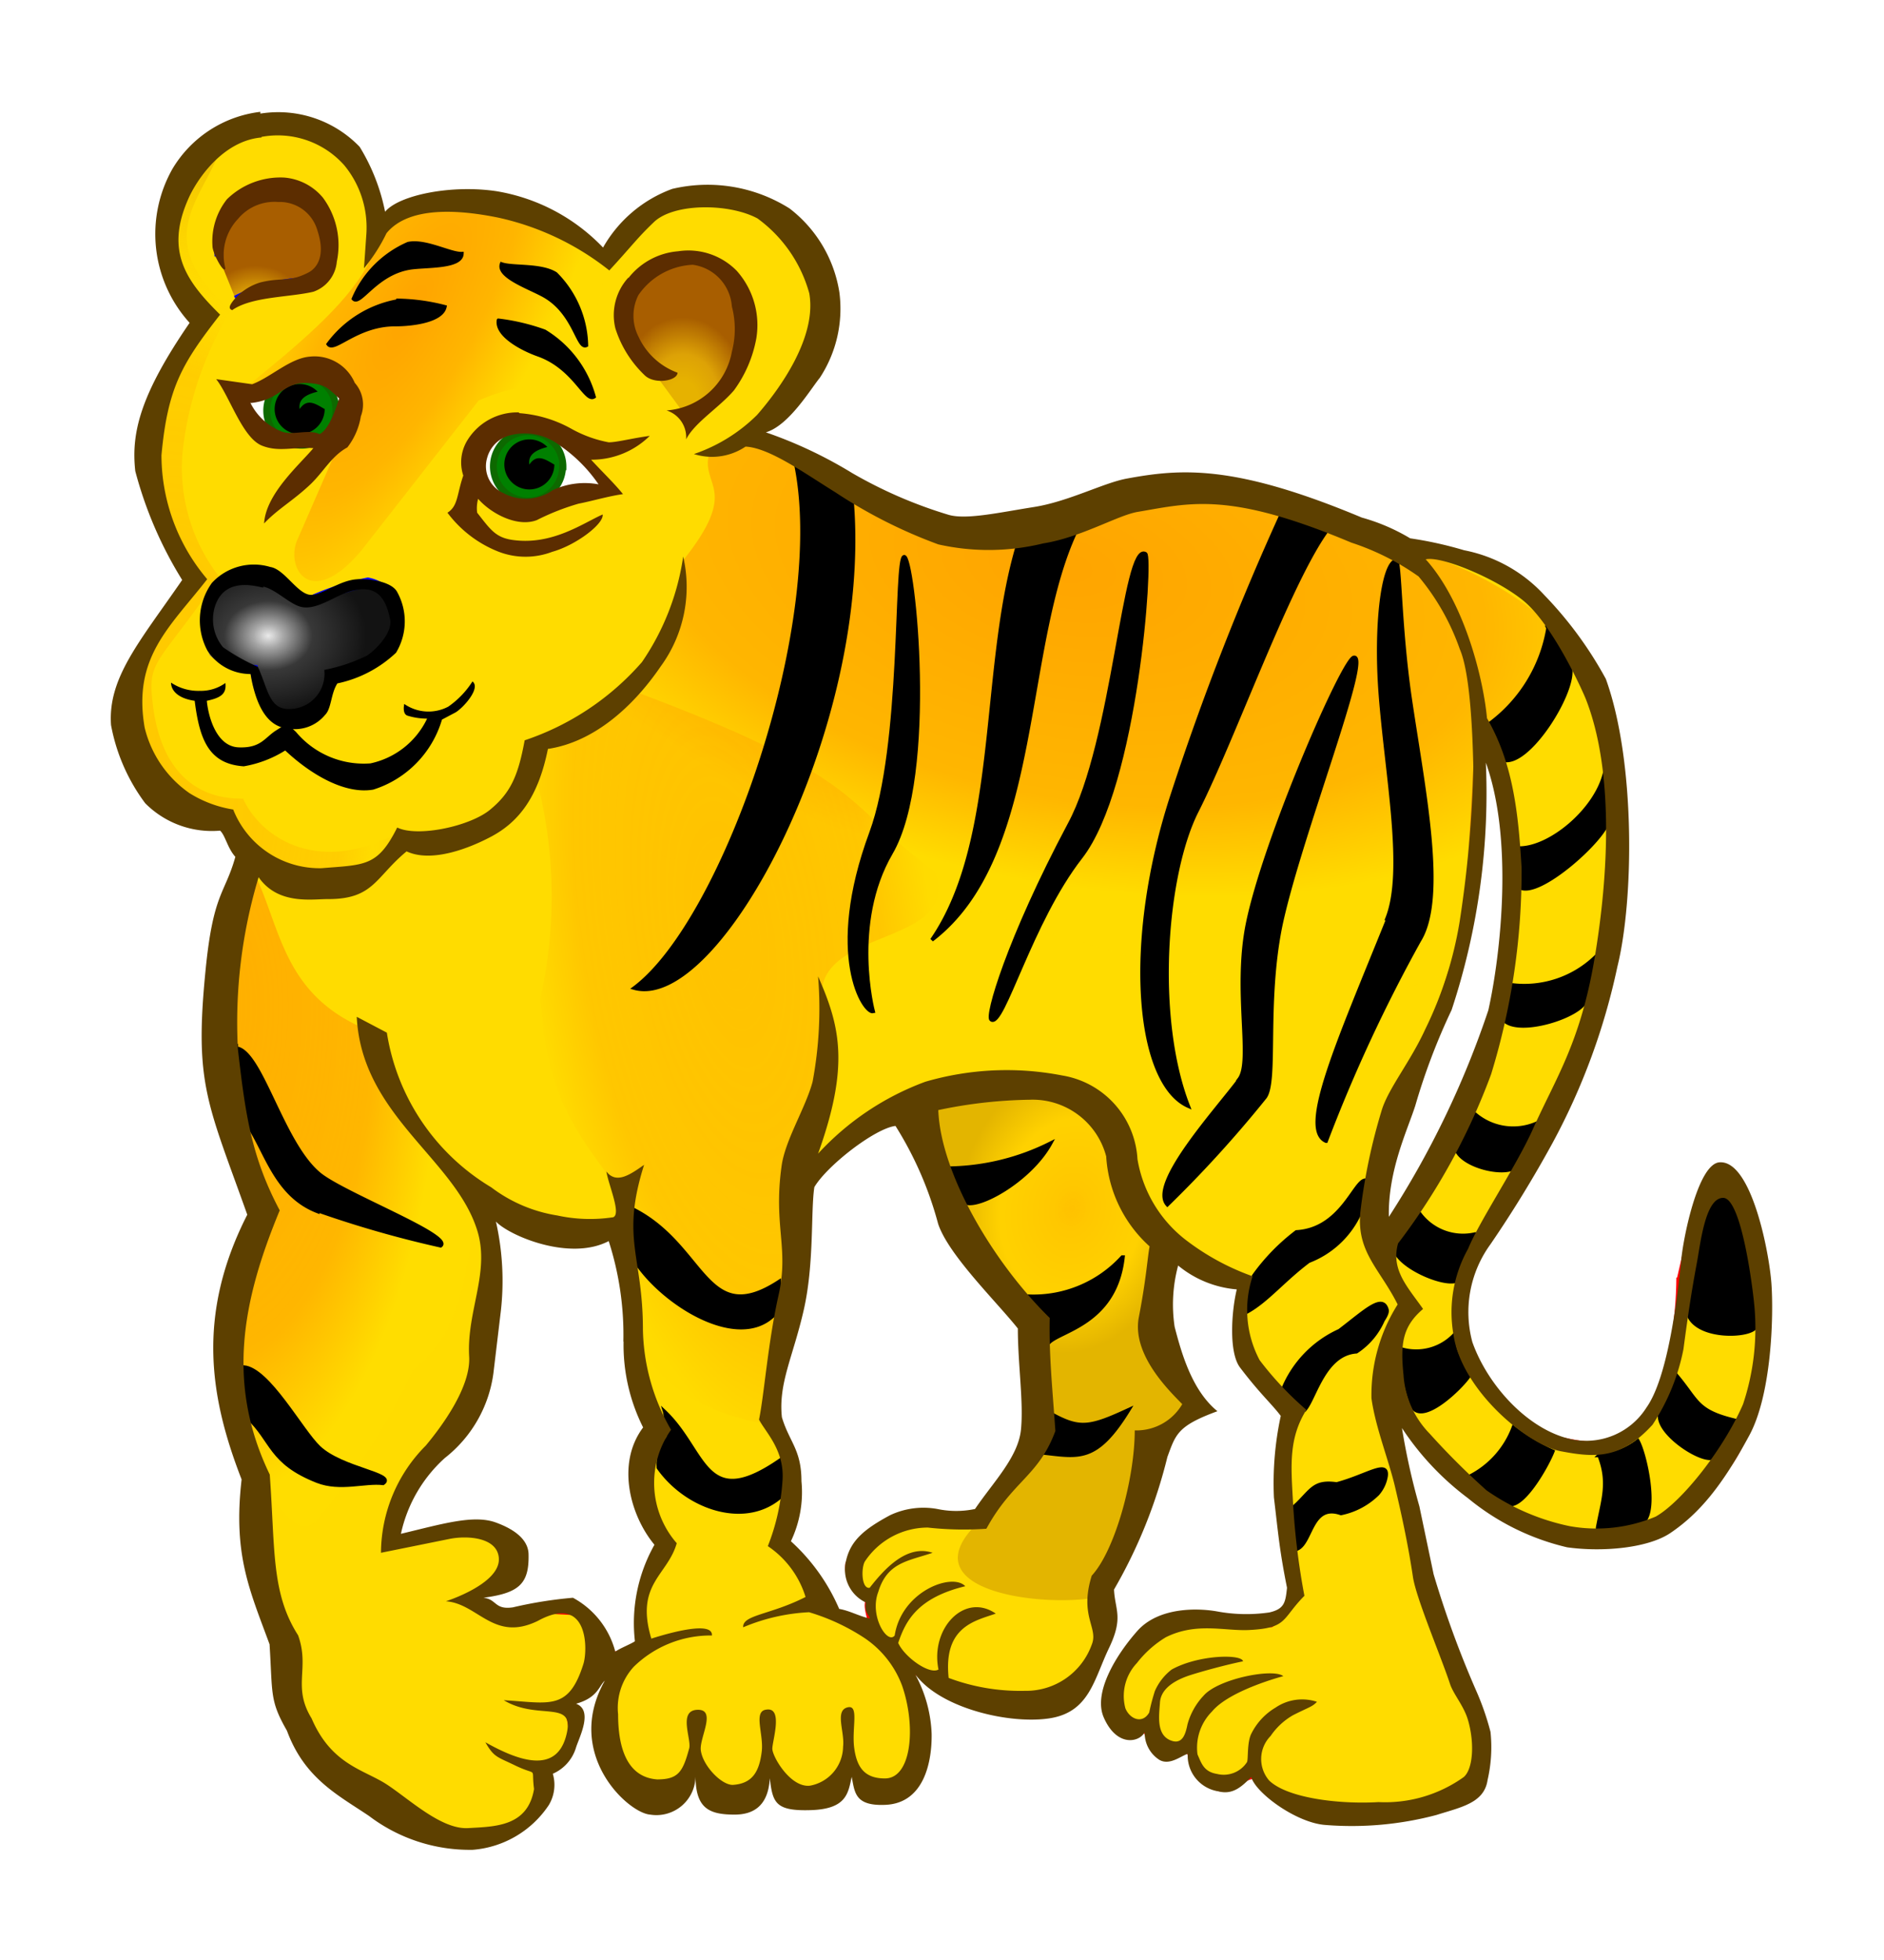 <svg id="svg2" xmlns="http://www.w3.org/2000/svg" xmlns:xlink="http://www.w3.org/1999/xlink" viewBox="0 0 96.38 100.24"><defs><style>.cls-1{fill:none;}.cls-2{fill:#ffdc00;stroke:red;}.cls-10,.cls-11,.cls-12,.cls-17,.cls-18,.cls-2,.cls-9{stroke-width:0.39px;}.cls-3{opacity:0.75;fill:url(#radial-gradient);}.cls-12,.cls-17,.cls-18,.cls-3,.cls-4,.cls-5,.cls-6,.cls-7,.cls-8{isolation:isolate;}.cls-4{opacity:0.42;fill:url(#radial-gradient-2);}.cls-5{opacity:0.73;fill:url(#radial-gradient-3);}.cls-6{opacity:0.74;fill:url(#radial-gradient-4);}.cls-7{opacity:0.41;fill:url(#radial-gradient-5);}.cls-8{opacity:0.48;fill:url(#radial-gradient-6);}.cls-10,.cls-11,.cls-12,.cls-13,.cls-17,.cls-18,.cls-9{stroke:blue;}.cls-9{fill:url(#radial-gradient-7);}.cls-10{fill:url(#radial-gradient-8);}.cls-11{fill:url(#radial-gradient-9);}.cls-12{opacity:0.31;fill:url(#pattern6251);}.cls-13{fill:#fff;}.cls-13,.cls-14{stroke-width:0.35px;}.cls-14,.cls-15{fill:green;stroke:#0d6900;}.cls-14,.cls-15,.cls-20{stroke-linecap:square;}.cls-15{stroke-width:0.35px;}.cls-16{fill:#5c2d00;}.cls-17{opacity:0.28;fill:url(#pattern6439);}.cls-18{opacity:0.3;fill:url(#pattern6345);}.cls-19,.cls-20,.cls-21{stroke:#000;}.cls-19,.cls-20{stroke-width:0.18px;}.cls-21{stroke-width:0.18px;}.cls-22{fill:#5d4000;}</style><radialGradient id="radial-gradient" cx="327.96" cy="-629.64" r="11.8" gradientTransform="matrix(0.58, 0.31, 0.95, -1.74, 428.87, -1181.27)" gradientUnits="userSpaceOnUse"><stop offset="0" stop-color="#ff9100"/><stop offset="0.45" stop-color="#ffa900"/><stop offset="0.87" stop-color="#ffdc00"/><stop offset="1" stop-color="#ffdc00"/></radialGradient><radialGradient id="radial-gradient-2" cx="394.23" cy="-886.87" r="9.91" gradientTransform="matrix(0.58, 0.12, 0.15, -0.74, -40.78, -641.78)" gradientUnits="userSpaceOnUse"><stop offset="0" stop-color="#ff9100" stop-opacity="0.82"/><stop offset="0.13" stop-color="#ffa900"/><stop offset="0.62" stop-color="#ffc200"/><stop offset="1" stop-color="#bc7d00"/></radialGradient><radialGradient id="radial-gradient-3" cx="-190.56" cy="-712.04" r="8.57" gradientTransform="matrix(2.24, -0.01, -0.02, -4.79, 423.23, -3361.21)" gradientUnits="userSpaceOnUse"><stop offset="0" stop-color="#ff9100" stop-opacity="0.82"/><stop offset="0.45" stop-color="#ffa900"/><stop offset="0.62" stop-color="#ffdc00"/><stop offset="1" stop-color="#ffdc00"/></radialGradient><radialGradient id="radial-gradient-4" cx="-91.19" cy="-783.99" r="25.98" gradientTransform="matrix(1.83, 0.37, 0.2, -0.98, 378.11, -705.59)" gradientUnits="userSpaceOnUse"><stop offset="0" stop-color="#ff9100"/><stop offset="0.45" stop-color="#ffa900"/><stop offset="0.62" stop-color="#ffdc00"/><stop offset="1" stop-color="#ffdc00"/></radialGradient><radialGradient id="radial-gradient-5" cx="-60.08" cy="-742.54" r="13.46" gradientTransform="matrix(1.23, -0.19, -0.49, -3.22, -252.59, -2354.6)" xlink:href="#radial-gradient-3"/><radialGradient id="radial-gradient-6" cx="-182.59" cy="-677.34" r="7.29" gradientTransform="matrix(2.03, -0.04, -0.09, -4.64, 318.69, -3111.69)" gradientUnits="userSpaceOnUse"><stop offset="0" stop-color="#ffb400"/><stop offset="0.34" stop-color="#ffb400" stop-opacity="0.89"/><stop offset="0.58" stop-color="#ffb400" stop-opacity="0.73"/><stop offset="0.69" stop-color="#ffb400" stop-opacity="0"/><stop offset="1" stop-color="#bd8500"/></radialGradient><radialGradient id="radial-gradient-7" cx="74.94" cy="-868.78" r="4.18" gradientTransform="matrix(0.8, 0, 0, -1.03, -25.02, -874.32)" gradientUnits="userSpaceOnUse"><stop offset="0" stop-color="#e6b200"/><stop offset="0.24" stop-color="#e6b200"/><stop offset="0.56" stop-color="#dda206"/><stop offset="1" stop-color="#a85e00"/></radialGradient><radialGradient id="radial-gradient-8" cx="74.77" cy="-923.56" r="3.66" gradientTransform="matrix(0.8, 0, 0, -0.83, -46.73, -749.94)" xlink:href="#radial-gradient-7"/><radialGradient id="radial-gradient-9" cx="82.28" cy="-1029.65" r="6.28" gradientTransform="matrix(0.8, 0, 0, -0.63, -52.1, -616.17)" gradientUnits="userSpaceOnUse"><stop offset="0" stop-color="#eaeaea"/><stop offset="0.15" stop-color="#a9a9a9"/><stop offset="0.45" stop-color="#383838"/><stop offset="1" stop-color="#131313"/></radialGradient><pattern id="pattern6251" data-name="pattern6251" width="96.38" height="100.24" patternTransform="matrix(0.48, 0, 0, -0.4, 7.23, 604.1)" patternUnits="userSpaceOnUse" viewBox="0 0 96.38 100.24"><rect class="cls-1" width="96.38" height="100.24"/></pattern><pattern id="pattern6439" data-name="pattern6439" width="96.38" height="100.24" patternTransform="matrix(0.51, 0, 0, -0.52, 32.76, 630.55)" patternUnits="userSpaceOnUse" viewBox="0 0 96.38 100.24"><rect class="cls-1" width="96.38" height="100.24"/></pattern><pattern id="pattern6345" data-name="pattern6345" width="96.38" height="100.24" patternTransform="matrix(0.4, 0, 0, -0.48, 24.61, 600.1)" patternUnits="userSpaceOnUse" viewBox="0 0 96.38 100.24"><rect class="cls-1" width="96.38" height="100.24"/></pattern></defs><title>tiger-03</title><g id="layer1"><path id="path4758" class="cls-2" d="M14.05,6.34A7.42,7.42,0,0,0,10.54,7.4C9.58,9,8,9.48,8.58,14l1.86,2.3a21.3,21.3,0,0,0-3.17,6.34,11.56,11.56,0,0,0,2.62,7.1c-1.46,2.37-4.05,4.24-3.39,7.54.68,1.89.47,4.06,5,4.7l1.2,2.4c-1.4,3.15-1.8,7-1.75,11.15l2.3,6.67c-1.52,4-2.66,8.12-.44,13.55-.58,3,.51,5.8,1.64,8.63a9,9,0,0,0,1.42,5.46l6.34,4c2.28.08,4.09-.16,4.92-1.1.26-.75,1.43-1.56.49-2.18.94.16,1.07-.7,1.58-1.53.22-.29,0-1.17-.22-2,.92-.4,1.28-.41,1.64-1.92l.5.1-.28-.42.09,0C30.5,84,30,83,29.67,82.42l-2-.11-2.24.49-1.37-1,1.75-1L26,78.7l-2.84-.55a12.48,12.48,0,0,1-3.33.66,11.64,11.64,0,0,1,2.13-4.21l2.46-3.22.82-7.54-.44-2.57c1.95,2.11,4.43,2.3,7.1,1.8L32.51,70l.77,3.44-.66,2.73,1.47,3c-2.09,3.17-1.23,3.91-1,5.14L31,84.75l.26.46.53.1c-.08.15-.15.31-.22.46,0-.06-.11-.22-.31-.56l-.07,0,.37.59a6,6,0,0,0-.76,3.58c.91,1.63,1.82,2.86,2.73,2.62.91.37,1.51-.77,2.13-1.8.49,1,1,2.15,1.59,1.91.64.26,1.35-.32,2.13-1.8.62.61.38,1.71,1.91,1.8a3.26,3.26,0,0,0,2.19-2c.49.64,1.09,1.6,1.31,1.42.76-.11,1.53.26,2.29-1.64a11.73,11.73,0,0,0-.71-4.7c2.33,1.28,3.17,1.85,4.76,2.19a9.15,9.15,0,0,0,3.39-.66c.79,0,1.41-1.92,2.07-3.38l-.22-2.3c1.5-2,2.21-4.69,2.84-7.43L61.25,72,59,68.05l.87-4.48,3.61,2.18v3.61l2.62,3.28c-.6,1.2-.88,3.31.11,8.85,0,0,.16.51-1.2,1.53-1,0-5-.77-5.8.44-1.08,1.17-2.58,2-2.51,4.15.44,1,.86,1.1,1.91.72.33.88,1,2,2.13.92,1.61,3.69,2.35,1.58,3.39,1.53a7.6,7.6,0,0,0,3.36,2c2.56,0,5,.49,7.79-.86L76,88.7l-3.16-7.1-2-10.71a17.26,17.26,0,0,0,4.48,5.46c3,2,5.07,2.05,7.32,2.52,1.19-.14,2.39-.29,5.79-4.05,1.49-2.17,1.68-5,2-7.76-.61-1.59.24-4.54-2.19-7.32-1-.18-1.64,3-2.29,5.79a20.42,20.42,0,0,1-1.2,6.56c-1.31,2.09-3,2-4.7,1.64-1.87,0-3.46-1.7-4.92-4.15-.49-.9-.75-2.17-.22-4.7L79.61,57c1.13-1.95,2-6,3-9.73a51.31,51.31,0,0,0-.22-9.5c.06-2.15-1.5-4.3-3.06-6.45-1.47-1-2.16-2.28-5.13-2.95-.7-.19-1.3-.95-2.19,0-3.7-2.18-6.11-2.56-8.85-3.39a16.65,16.65,0,0,0-8.85,1.64l-5.14.65C46.3,27,44,25.1,41.58,23.68a5.81,5.81,0,0,0-3.39-1.31l3.27-3.57c.42-1.92,2.24-4.58-1.63-7.8a10.34,10.34,0,0,0-6-.76l-2.79,3c-1-1.11-2.1-2.16-5.73-2.87-2.55-.24-4.87-.15-6.19,1.45C19.22,10,19.05,8.2,16.34,7a5.32,5.32,0,0,0-2.29-.62ZM75.68,37.56c.72.38,1.2,2.64,1.64,5.19a34.42,34.42,0,0,1-.61,8.9,41,41,0,0,1-3.27,8l-2.79,4.26a9.41,9.41,0,0,1,0-4.91l1.81-4.48a42.19,42.19,0,0,0,2.67-7.93ZM46,56.9c1.48,1.44,1.85,3.52,2.35,5.52l3.88,4.81a48.31,48.31,0,0,1,.32,6.55,9.78,9.78,0,0,1-2.67,3.94L46,77.83,43.44,80a1.59,1.59,0,0,0,1,1.64c.08.55-.23.12.38,2l-2.51-1.14A7.73,7.73,0,0,0,40,79l.6-2.4c-.36-2.26-.78-3.57-1.42-4.1a29.93,29.93,0,0,0,1.47-11.69c1.73-1.44,3.63-3.55,5.36-3.88Z"/><path id="path8058" class="cls-3" d="M18.81,13.55c-1.15,2.12-3.75,4.24-6.36,6.36,2.48-.41,4.33-3.11,5.8.72l-3,6.89c-.72,1.44.6,3.79,3.24.63l6-7.67c5-2.16,4.51,1.47,6.71,2.26.55-1.52-2.08-1.91-.14-9.19-1.76-1-2.51-2.08-5.8-3.11-1.41,0-1.61-.64-5.44.77Z"/><path id="path8036" class="cls-4" d="M46.5,56.44c.5,5.05,6.2,11.2,6.2,11.2l.1,5.9c.51,0-3,2.77-2.6,4.17-4.12,3.75,3.49,4.55,6.08,3.94.53-.13,1.74-7.81,2.32-8.26L61.3,72a15.52,15.52,0,0,1-2.15-3.6l.3-5c-1.91-2-2-4.13-3-6.2a6.7,6.7,0,0,0-5.25-1.85Z"/><path id="path8018" class="cls-5" d="M12.8,44.24c-4,8.73-1.18,12.76.56,17.53-1.7,4.94-2.61,9.74-.21,13.93,1,1.06,2.08,3.18,3.11,2a35.63,35.63,0,0,0,4.88-7.63c2.82-2.18,2.74-5.88,3.33-8.91-4.65-4-5-6.41-5.31-8.35C14.27,51,14.44,47.27,12.8,44.24Z"/><path id="path7976" class="cls-6" d="M34.93,28.68c.64,2.57-1.18,6.55-3.84,7.19-3,.74-4.42,3.27-3.67,4.49,2.88,4.7,17.82,4.52,21.16,5.86,6.5,1.46,19.73,7.41,26,3.11,1.08-3.22.78-6.19,1.13-10.54L76,37.24c2.32-1.78,4.48-3.66,3.41-5.09-.77-1-4.1-3.37-7.79-4.11L63,25.21c-4.73-.07-7.73,1.29-11.45,2.06-4.68-.72-8.57-3-12.73-4.74l-2.55.7c-.42,1.65,1.61,1.76-1.34,5.45Z"/><path id="path7998" class="cls-7" d="M27.37,39.57A23.5,23.5,0,0,1,27.65,51c.27,5.58,2.32,7.37,4,9.9l.78,7c.91,2.83,3.4,4.39,7.14,5l1.91-13,1.13-4.59-.57-4.67c.33-3.19,7.15-2.37,5.8-6.08C43.09,41.21,44.76,39.9,32,35.19a9.83,9.83,0,0,1-4.66,3Z"/><path id="path7960" class="cls-8" d="M11.1,8.07c-1.07,2.45-3.2,4.37.71,7.81a17.45,17.45,0,0,0-2.48,7.35,9.09,9.09,0,0,0,1.88,6.26c-3,4.37-3.62,4.22-3.43,6.19.55,6,5,5,4.67,5.2,1,2.09,3.94,3.83,7.88,1.73-1.29,2.8-5.24,2.73-6.4,2.19a7.9,7.9,0,0,1-2.47-2.9c-3.4,0-3.72-1.49-4.39-2.54-1.22-1.68-.83-3-.49-4.71C7.71,32.1,8.84,31.24,10,29.81a22.06,22.06,0,0,1-2.62-5.94c0-3.6,1.83-5.34,3.12-7.64C8.64,14.77,6.89,9.73,11.1,8.07Z"/><path id="path6347-7" class="cls-9" d="M33.48,19.09a4,4,0,0,1-1.55-2.51c-.27-1.34.62-2.22,1.66-3,1.87-1,2.25-.09,3.29,0,2.13,2.28,1.21,4,1,4.52a8,8,0,0,1-2.63,3.4"/><path id="path6253-9" class="cls-10" d="M11.17,13.11c-.14-2.61,1.11-2.83,2.51-3.48.77,0,.68-.64,2.9,1.55a4.88,4.88,0,0,1-.31,3.2,8.39,8.39,0,0,0-4.21.93"/><path id="path4769-4" class="cls-11" d="M13,34.2a4.12,4.12,0,0,1-2.1-.9,4.92,4.92,0,0,1-.16-2.84,2.83,2.83,0,0,1,2.46-1.26l2.56,1.53a13.57,13.57,0,0,1,3.06-1,2,2,0,0,1,1.42,1.09A3.3,3.3,0,0,1,20.05,33,4.86,4.86,0,0,1,17,34.5l-.66,1.75a1.87,1.87,0,0,1-2.24.27A3.83,3.83,0,0,1,13,34.2Z"/><path id="path4769" class="cls-12" d="M13,34.31a4,4,0,0,1-2.11-.91,4.92,4.92,0,0,1-.16-2.84,2.85,2.85,0,0,1,2.46-1.25l2.57,1.53a13.49,13.49,0,0,1,3.06-1A2.09,2.09,0,0,1,20.22,31,3.37,3.37,0,0,1,20,33.08a4.89,4.89,0,0,1-3.06,1.53l-.66,1.75a1.88,1.88,0,0,1-2.24.27A3.81,3.81,0,0,1,13,34.31Z"/><path id="path4190" d="M13.84,29a2.92,2.92,0,0,0-3,.81,3.28,3.28,0,0,0-.23,3.46,2.62,2.62,0,0,0,2.21,1.2c.24,1.47.78,2.67,1.87,2.78a2,2,0,0,0,1.94-.69c.33-.32.29-1.09.63-1.61a6.23,6.23,0,0,0,3-1.57,3.1,3.1,0,0,0,.05-3.12c-.24-.43-1.09-.65-1.93-.64-1.05,0-2,.95-2.62.78s-1.24-1.28-1.91-1.4Zm-.37,1c.66.14,1.39.95,2,1.05.84.14,1.79-.69,2.64-.86s1.57,0,1.85,1.51c.12.64-.7,1.51-1.19,1.83a8.74,8.74,0,0,1-2.18.73,1.8,1.8,0,0,1-1.83,2c-1,0-1.06-1.06-1.57-2.16a10.2,10.2,0,0,1-1.78-1A2.23,2.23,0,0,1,11,31C11.51,29.46,13.13,30,13.47,30.05Z"/><path id="path4192" d="M11.53,34.93a2.14,2.14,0,0,1-1.31.4,2.5,2.5,0,0,1-1.47-.42c0,.37.31.8,1.21.93.25,2,.73,3.23,2.51,3.35a5.83,5.83,0,0,0,2.12-.81c1.38,1.29,3.1,2.25,4.51,2a5.33,5.33,0,0,0,3.51-3.58l.7-.37c.41-.25,1.3-1.25.86-1.58a4.54,4.54,0,0,1-1.24,1.29A2.17,2.17,0,0,1,20.68,36s-.12.51.17.6a3.37,3.37,0,0,0,1,.15,4.18,4.18,0,0,1-2.9,2.29,4.52,4.52,0,0,1-3.81-1.61L14.68,37l-.55.35c-.59.37-.78.92-1.93.87s-1.55-1.62-1.62-2.38C11.27,35.69,11.6,35.5,11.53,34.93Z"/><g id="g7267"><path id="path7263" class="cls-13" d="M12,20.12c.77-.09,1.51.19,2.33-.7.69-.27,1.21-.85,2.2-.57,1.3.34,1.16,1,1.48,1.63a2.43,2.43,0,0,1-1,2.19l-1.77-.14a3.39,3.39,0,0,1-1.62-.07A5.38,5.38,0,0,1,12,20.12Z"/><path id="path7265" class="cls-13" d="M24.18,23.16c.41-1.22,1.49-1.51,2.7-1.62a9,9,0,0,1,4.24,3.4L28,25.71a3.38,3.38,0,0,1-3.35-.82A2.82,2.82,0,0,1,24.18,23.16Z"/></g><path id="path7271" class="cls-14" d="M17.18,20.88a1.77,1.77,0,1,1-1.79-1.65,1.7,1.7,0,0,1,1.79,1.65"/><path id="path7271-8" class="cls-15" d="M28.78,23.87A1.77,1.77,0,1,1,27,22.08a1.78,1.78,0,0,1,1.8,1.79"/><path id="path4273" d="M16.61,20.92a1.28,1.28,0,1,1-.36-.89c-.59.14-1,.38-.92.89.39-.59.84-.25,1.28,0Z"/><g id="g7300"><path id="path4194" class="cls-16" d="M26.53,21.09a3,3,0,0,0-2.61,1.41,2.16,2.16,0,0,0-.22,1.82c-.33.95-.26,1.56-.81,1.9a6,6,0,0,0,2.63,2,3.83,3.83,0,0,0,2.73,0c1.22-.34,2.65-1.43,2.58-1.91-1,.44-2.59,1.6-4.63,1.3-.86-.13-1.12-.54-1.79-1.39a1.79,1.79,0,0,1,.05-.71c.65.75,2,1.47,3,1.09a12.25,12.25,0,0,1,2.13-.84c.72-.14,1.55-.39,2.28-.49-.45-.56-1.15-1.23-1.63-1.76a4.23,4.23,0,0,0,3-1.22c-.95.13-1.68.33-2.1.33a6.27,6.27,0,0,1-1.87-.67,6.41,6.41,0,0,0-2.69-.82ZM26,22.29a2.94,2.94,0,0,1,2.62.48,7.62,7.62,0,0,1,2,2,3.86,3.86,0,0,0-2.35.3,2.39,2.39,0,0,1-2.51.15,1.5,1.5,0,0,1-.84-1.8A1.62,1.62,0,0,1,26,22.29Z"/><path id="path4196" class="cls-16" d="M18.15,19.58a1.67,1.67,0,0,1,.31,1.71,3.49,3.49,0,0,1-.69,1.59c-.82.45-1.2,1.23-1.89,1.89-.9.85-1.66,1.25-2.37,2,.09-1.52,1.81-3,2.52-3.85-1-.08-1.75.22-2.63-.13-1-.4-1.66-2.54-2.34-3.4l1.84.26c.94-.35,1.93-1.32,2.93-1.41A2.24,2.24,0,0,1,18.15,19.58Zm-5.35,1a3,3,0,0,0,1.67,1.51c.55.17,1.33-.15,1.88.11.43-.21.78-1.1,1-1.82-.57-.54-.72-.69-1.36-.77-1.54-.19-1.52.83-3.16,1Z"/></g><path id="path6347" class="cls-17" d="M33.5,19.14A4,4,0,0,1,32,16.63c-.27-1.34.62-2.22,1.66-3,1.87-.95,2.25-.09,3.29,0,2.13,2.28,1.21,4,1,4.52a8.1,8.1,0,0,1-2.63,3.4"/><path id="path4204" class="cls-16" d="M32.15,14.19a2.85,2.85,0,0,0-.67,2.6A5.66,5.66,0,0,0,33,19.21c.5.46,1.65.27,1.66-.15a3.54,3.54,0,0,1-2-1.85,2.34,2.34,0,0,1,0-2.12,3.57,3.57,0,0,1,2.78-1.55,2.32,2.32,0,0,1,2,2.13,4.58,4.58,0,0,1,0,2.32,3.67,3.67,0,0,1-3.34,3,1.44,1.44,0,0,1,1,1.48c.42-.85,1.71-1.64,2.45-2.51a6.46,6.46,0,0,0,1.14-2.65,4.17,4.17,0,0,0-1-3.46,3.46,3.46,0,0,0-3-1,3.59,3.59,0,0,0-2.55,1.38Z"/><path id="path6253" class="cls-18" d="M11.24,13.19c-.14-2.61,1.11-2.82,2.51-3.48.77,0,.68-.64,2.9,1.55a4.84,4.84,0,0,1-.31,3.21,8.31,8.31,0,0,0-4.21.92"/><path id="path4206" class="cls-16" d="M14.53,9.08a3.92,3.92,0,0,0-2.92,1.11,3.47,3.47,0,0,0-.74,2.4c0,.35.6,1.47.66,1.13a2.68,2.68,0,0,1,.65-2.53,2.42,2.42,0,0,1,2.05-.86,2,2,0,0,1,2,1.43c.44,1.31,0,1.93-.44,2.17-1,.52-1.35.24-2.46.51a2.83,2.83,0,0,0-1.37.9c-.18.23-.32.44-.08.52,1-.7,2.92-.65,4.15-.94a1.79,1.79,0,0,0,1.2-1.54,4.08,4.08,0,0,0-.71-3.27A2.87,2.87,0,0,0,14.53,9.08Z"/><path id="path4273-2" d="M28.36,23.76a1.28,1.28,0,1,1-.36-.9c-.59.15-1,.39-.92.9.39-.59.84-.25,1.28,0Z"/><g id="g4723"><path id="path4293-6-3-9-2-1-6" class="cls-19" d="M20.88,12.46a5.36,5.36,0,0,0-2.8,2.82c.33.37,1.13-1.27,2.85-1.57.79-.14,2.68,0,2.7-.74C23.05,13,21.76,12.27,20.88,12.46Z"/><path id="path4293-6-3-9-2-1-6-0" class="cls-19" d="M20.36,15.39a5.67,5.67,0,0,0-3.57,2.21c.3.43,1.46-1,3.42-1,.9,0,2.4-.19,2.55-.91a10.26,10.26,0,0,0-2.4-.33Z"/><path id="path4293-6-3-9-2-1-6-1" class="cls-19" d="M28.43,14A5.33,5.33,0,0,1,30,17.66c-.44.23-.59-1.59-2.09-2.49-.69-.42-2.49-1-2.25-1.67C26.22,13.7,27.67,13.52,28.43,14Z"/><path id="path4293-6-3-9-2-1-6-0-3" class="cls-19" d="M27.86,16.94a5.67,5.67,0,0,1,2.53,3.35c-.44.3-1-1.48-2.84-2.14-.85-.3-2.17-1-2.05-1.77a10.71,10.71,0,0,1,2.36.56Z"/><g id="g4693"><path id="path4291" class="cls-20" d="M40.68,23.59c1.77,8.06-3.58,23.46-8.24,26.94,4.32,1.21,12.14-13.42,11.14-25A6.79,6.79,0,0,1,40.68,23.59Z"/><path id="path4293" class="cls-19" d="M52.21,27.42c-2.09,6.35-.93,15.41-4.54,20.65,5.71-4.34,4.52-15.25,7.5-21.17a8.41,8.41,0,0,1-3,.52Z"/><path id="path4293-2" class="cls-19" d="M65.65,26.1A137.36,137.36,0,0,0,60,40.57c-2.5,7.58-1.87,14.82.79,16-1.77-4.52-1.2-11.84.43-15.07,1.91-3.77,4.7-11.68,6.68-14.39C66.76,27,66.44,26.06,65.65,26.1Z"/><path id="path4293-6" class="cls-19" d="M71,47c-2.5,6.2-4.56,10.76-3.16,11.36A78.89,78.89,0,0,1,72.61,48.1c1.37-2.2.21-7.73-.48-12.43-.54-3.72-.5-7-.71-7-.67.13-1.07,3.25-.81,6.77.32,4.22,1.32,9.13.34,11.55Z"/><path id="path4293-6-8" class="cls-21" d="M63.42,55.18c-1.11,1.51-4.67,5.37-3.7,6.43a61.28,61.28,0,0,0,5-5.5c.6-.84,0-4.71.77-8.65.9-4.43,4.69-14,3.77-13.84-.53.06-4.57,9.32-5.44,13.63-.69,3.42.27,7-.42,7.93Z"/><path id="path4293-6-5" class="cls-19" d="M54.71,42.15c-3.14,5.9-4.28,9.86-4,10,.6.42,2-5,4.58-8.31,2.85-3.66,3.63-15.33,3.31-15.52C57.5,27.69,57,37.92,54.71,42.15Z"/><path id="path4293-6-7" class="cls-19" d="M44.56,42.59c-2.32,6.27-.35,9.26.11,9.14,0,0-1.19-4.49.91-8.1,2.34-4,1.14-15.27.67-15.16S46.22,38.1,44.56,42.59Z"/><path id="path4293-6-3" class="cls-19" d="M66.32,63a10.49,10.49,0,0,0-2.18,2.24,5,5,0,0,0-.31,1.83c1-.56,1.83-1.6,3.12-2.57a4.73,4.73,0,0,0,2.56-2.34c.12-.28.19-1.24.32-1.8C69.27,60.42,68.6,62.87,66.32,63Z"/><path id="path4293-6-3-9" class="cls-19" d="M69.39,69.13a3.68,3.68,0,0,0,1.36-1.61c.16-.24.24-.43.2-.55-.23-.8-1.14.1-2.43,1.08a5.62,5.62,0,0,0-2.89,3c.1.23.87.61,1.16,1C67.29,71.41,67.78,69.24,69.39,69.13Z"/><path id="path4293-6-3-9-7" class="cls-19" d="M53.75,58.46a11.92,11.92,0,0,1-5.19,1.28,14.71,14.71,0,0,0,.79,1.75C50,61.86,52.71,60.37,53.75,58.46Z"/><path id="path4293-6-3-9-1" class="cls-19" d="M68.6,77.4a3.73,3.73,0,0,0,1.88-1,1.81,1.81,0,0,0,.43-.92c.1-.82-1,0-2.53.41-1.22-.17-1.28.35-2.22,1.21a10.14,10.14,0,0,0,.23,2.1C67.11,78.84,67.08,76.87,68.6,77.4Z"/><path id="path4293-6-3-9-7-0" class="cls-19" d="M57.41,64.29a6.15,6.15,0,0,1-4.76,2c.06.14.5.52.91,1,0,.38,0,1.27,0,1.52.28-.74,3.49-.88,3.89-4.52Z"/><path id="path4293-6-3-9-7-0-8" class="cls-19" d="M57.75,72.09c-2,.93-2.51,1-3.89.26,0,.15.08.19.08.82a3.87,3.87,0,0,1-.61,1.13c1.86.2,2.75.51,4.42-2.21Z"/><path id="path4293-6-3-9-2" class="cls-19" d="M16.22,61.9a55.22,55.22,0,0,0,6.32,1.81c.69-.48-4.91-2.63-6.18-3.65-1.93-1.56-3-6.33-4.28-6.46A18.18,18.18,0,0,0,12.23,57c1.27,1.18,1.55,4,4,4.95Z"/><path id="path4293-6-3-9-2-4" class="cls-19" d="M16.23,75.75c1.18.46,2.42,0,3.37.11.68-.47-2.11-.73-3.28-1.84-.9-.85-2.58-4-3.85-4.11-.3,1.42,0,1.45.2,2.58,1.27,1.18,1.12,2.3,3.56,3.26Z"/><path id="path4293-6-3-9-2-1" class="cls-19" d="M39.56,67.28a3.71,3.71,0,0,0,.31-1.75c-3.77,2.47-3.76-1.75-7.41-3.65a13.1,13.1,0,0,0,.16,2.8c1.47,2.09,5.12,4.33,6.94,2.6Z"/><path id="path4293-6-3-9-2-1-5" class="cls-19" d="M40,76.45a3.59,3.59,0,0,0,0-1.84c-4,2.81-3.84-.37-6-2.42.09.29,0,1,.21,1.29a2.22,2.22,0,0,0-.53,1.58c1.47,2.09,4.54,3.12,6.36,1.39Z"/><g id="g4660"><path id="path4293-6-3-9-2-1-6-0-1" class="cls-19" d="M79.2,32.08a7.63,7.63,0,0,1-3,4.93,7.15,7.15,0,0,1,.63,1.84c1.32.52,3.9-3.69,3.48-4.77-.2-.76-.79-1.21-1.14-2Z"/><path id="path4293-6-3-9-2-1-6-0-1-1" class="cls-19" d="M82.09,39.53c-.46,1.92-2.8,3.85-4.37,3.84a7.06,7.06,0,0,1,0,2c.94.65,4.47-2.53,4.56-3.45a15.81,15.81,0,0,0-.16-2.43Z"/><path id="path4293-6-3-9-2-1-6-0-1-0" class="cls-19" d="M81.67,48.89a5.25,5.25,0,0,1-4.38,1.47c-.17.5-.16,1.65-.38,1.78.72.87,4-.17,4.22-1A14.79,14.79,0,0,0,81.67,48.89Z"/><path id="path4293-6-3-9-2-1-6-0-1-6" class="cls-19" d="M78.6,57.45A3,3,0,0,1,75.49,57c-.29.43-.81,1.71-1,1.78.32.85,2.35,1.35,3,.94A17.6,17.6,0,0,0,78.6,57.45Z"/><path id="path4293-6-3-9-2-1-6-0-1-13" class="cls-19" d="M75.46,63.11A2.76,2.76,0,0,1,72.58,62c-.86,1.1-1.13,2-1.25,1.82.1.89,2.4,1.92,3.15,1.7a12.59,12.59,0,0,1,1-2.39Z"/><path id="path4293-6-3-9-2-1-6-0-1-2" class="cls-19" d="M74.37,68.29a2.69,2.69,0,0,1-2.68.7,8.67,8.67,0,0,0,.59,3c.58.8,2.45-1,2.87-1.62C74.85,69.73,74.32,69.21,74.37,68.29Z"/><path id="path4293-6-3-9-2-1-6-0-1-3" class="cls-19" d="M77.42,73a4.63,4.63,0,0,1-2.19,2.48,6.64,6.64,0,0,0,1.82,1.41c.77.46,2.11-1.94,2.39-2.67A9.92,9.92,0,0,1,77.42,73Z"/><path id="path4293-6-3-9-2-1-6-0-1-34" class="cls-19" d="M81.8,74.42c.56,1.41.19,2.28-.07,3.7a6.43,6.43,0,0,0,2.32-.26c.75-.61.12-3.49-.26-4.17a3.48,3.48,0,0,1-2,.74Z"/><path id="path4293-6-3-9-2-1-6-0-1-7" class="cls-19" d="M88.76,72.64c-2-.48-1.89-1-3-2.31a6.75,6.75,0,0,1-.85,2c-.16.89,1.8,2.26,2.58,2.25A10.55,10.55,0,0,0,88.76,72.64Z"/><path id="path4293-6-3-9-2-1-6-0-1-135" class="cls-19" d="M87.24,62.1a35,35,0,0,0-.91,5c.33,1.42,3.32,1.28,3.49.74.28-1.15-.76-5.72-1.21-6.35C88,61,87.58,61.2,87.24,62.1Z"/></g></g></g><path id="path4170" class="cls-22" d="M13.32,5.72a6.06,6.06,0,0,0-4.5,2.92,6.76,6.76,0,0,0,.88,7.87c-2.5,3.64-3,5.6-2.78,7.58a20.36,20.36,0,0,0,2.4,5.57c-2.17,3.15-3.81,5-3.64,7.42a9.58,9.58,0,0,0,1.75,4,4.81,4.81,0,0,0,3.83,1.4c.27.25.37.88.78,1.34-.54,1.93-1.14,1.82-1.53,5.86-.57,5.77.11,6.74,2.14,12.44-2.64,5.18-1.89,9.42-.29,13.54-.44,3.83.39,5.61,1.43,8.43.16,2.54,0,2.87.89,4.42.9,2.45,2.63,3.3,4.2,4.36a8.53,8.53,0,0,0,5.31,1.73,5.16,5.16,0,0,0,3.88-2.28,2,2,0,0,0,.21-1.61,2.12,2.12,0,0,0,1.19-1.35c.17-.53.89-1.9,0-2.23,1.11-.31,1.17-.91,1.47-1.18-2.11,3.75,1.19,6.77,2.32,6.85a2,2,0,0,0,2.32-2c0,1.66.66,2,2,2,.89,0,1.72-.38,1.8-1.86.15,1.25.28,1.69,2.11,1.63s1.9-.88,2.08-1.7c.16.8.16,1.5,1.73,1.43,2-.09,2.38-2.25,2.36-3.63a6.88,6.88,0,0,0-.85-3.06c1.29,1.78,4.91,2.59,6.92,2.26s2.24-2,3-3.58.31-1.94.26-3a25.72,25.72,0,0,0,2.73-6.78c.43-1.16.51-1.59,2.56-2.34-1.29-1.05-1.83-2.93-2.19-4.32a7.67,7.67,0,0,1,.18-3.13,5.41,5.41,0,0,0,3,1.22c-.27,1.11-.42,3.23.17,4,1,1.32,1.63,1.87,2.08,2.47a16.34,16.34,0,0,0-.35,4.17c.23,1.92.28,2.67.67,4.62-.08.75-.13,1.08-.9,1.26a8.16,8.16,0,0,1-2.67-.05c-1-.18-3-.23-4.09,1s-2.26,3.15-1.72,4.41c.66,1.53,1.81,1.3,2.1.77A1.63,1.63,0,0,0,59.31,90c.52.3,1.09-.19,1.45-.31a1.85,1.85,0,0,0,1.57,1.92c.75.2,1.22-.27,1.68-.73.23.82,2.32,2.35,3.8,2.45a16.89,16.89,0,0,0,5.67-.51c1.26-.4,2.45-.61,2.62-1.79a7.48,7.48,0,0,0,.15-2.46,13.9,13.9,0,0,0-.76-2.17,51,51,0,0,1-2.15-5.89l-.73-3.48a34.59,34.59,0,0,1-.89-4,14.27,14.27,0,0,0,3.38,3.59,12.4,12.4,0,0,0,5.07,2.51c1.79.25,4.12.05,5.28-.73,1.48-1,2.64-2.41,4-4.92,1.19-2.11,1.29-6.22,1.17-7.85S89.6,59.39,88,59.44c-1.16,0-1.94,4.12-2,5.09-.22,2.08-.7,5.94-1.77,7.45a3.65,3.65,0,0,1-3.71,1.65c-2.27-.41-4.41-2.75-5.2-5a5.89,5.89,0,0,1,.93-5,60.72,60.72,0,0,0,3.18-5.19,33.52,33.52,0,0,0,3.31-9c.85-3.42.93-10.52-.59-14.72A19.65,19.65,0,0,0,79,30.43a7.52,7.52,0,0,0-4.1-2.29,19.6,19.6,0,0,0-2.76-.61,10,10,0,0,0-2.47-1.06c-6.5-2.72-9.22-2.51-12-2-1.19.21-3,1.18-4.78,1.46s-3.49.67-4.39.39a23.1,23.1,0,0,1-4.91-2.13,22.52,22.52,0,0,0-4.41-2.08c1.18-.35,2.28-2.2,2.76-2.79a6.44,6.44,0,0,0,1-4.37,6.71,6.71,0,0,0-2.55-4.29,7.86,7.86,0,0,0-6-1,6.72,6.72,0,0,0-3.54,3,9.74,9.74,0,0,0-5.44-2.88c-2.3-.35-5,.19-5.71,1.05a10.1,10.1,0,0,0-1.3-3.32,5.78,5.78,0,0,0-5.08-1.7ZM13.38,7a4.55,4.55,0,0,1,4.23,1.45A5,5,0,0,1,18.74,12l-.12,1.72a8.68,8.68,0,0,0,1.15-1.79c1.14-1.4,3.71-1.21,5.72-.8a13.9,13.9,0,0,1,5.68,2.7c1.11-1.2,1.43-1.66,2.26-2.45,1-1,3.85-1,5.32-.21A7.05,7.05,0,0,1,41.4,15c.39,2.2-1.43,4.8-2.67,6.22a8.45,8.45,0,0,1-3.23,2,3.07,3.07,0,0,0,2.64-.38c1.23.06,3.06,1.39,4.6,2.34A25.29,25.29,0,0,0,48,27.84a11.75,11.75,0,0,0,5.37-.05c1.91-.3,3.82-1.44,4.82-1.61,2.72-.46,4.68-1.06,10.94,1.57a12.87,12.87,0,0,1,3.44,1.73,11.89,11.89,0,0,1,2.11,3.72c.52,1.19.65,4.17.69,6a60.29,60.29,0,0,1-.7,7.94,19.72,19.72,0,0,1-1.76,5.5c-.76,1.66-1.87,3-2.22,4.12A29.84,29.84,0,0,0,69.59,62c-.19,2.05,1,2.89,1.91,4.71a8.67,8.67,0,0,0-1.34,4.8c.21,1.52.9,3.19,1.22,4.59.37,1.57.67,3,.9,4.53.15,1.07,1.44,4.09,1.9,5.49.18.54.71,1.12.92,1.85.34,1.17.26,2.5-.22,2.91a6.92,6.92,0,0,1-4.36,1.28c-2,.12-4.65-.2-5.59-1.1A1.68,1.68,0,0,1,65,88.78a3.48,3.48,0,0,1,1.14-1.06c.78-.4,1-.43,1.23-.69a2.42,2.42,0,0,0-2.12.3,3.21,3.21,0,0,0-1.22,1.3c-.25.45-.16,1.34-.24,1.49a1.42,1.42,0,0,1-1.53.6c-.68-.11-.8-.55-1-1A2.62,2.62,0,0,1,62,87.53c.91-1.1,3.65-1.81,3.65-1.81-.51-.42-3.33.13-4.08,1a3.46,3.46,0,0,0-.82,1.46c-.09.43-.23,1.07-.85.83-.77-.29-.6-1.31-.56-1.94s.6-1.08,1.48-1.38c.58-.19,1.84-.54,2.77-.73-.06-.38-2.28-.34-3.65.42a2.81,2.81,0,0,0-.86,1.1,10.9,10.9,0,0,0-.29,1.1c-.35.61-1,.33-1.22-.22a2.45,2.45,0,0,1,.59-2.31,5.4,5.4,0,0,1,1.48-1.32c1.57-.78,3-.31,4.25-.37,2-.1,1.66-.56,2.84-1.75a36.5,36.5,0,0,1-.59-4.91c-.1-1.78-.21-3.16.69-4.6a16.55,16.55,0,0,1-2.39-2.54,5.47,5.47,0,0,1-.36-4.29,12.46,12.46,0,0,1-3.42-1.86,6.58,6.58,0,0,1-2.47-4.13A4.6,4.6,0,0,0,54.34,55a14.88,14.88,0,0,0-7,.32A14.05,14.05,0,0,0,41.85,59c1.61-4.49,1.14-6.49,0-9.07a20.3,20.3,0,0,1-.28,5.39c-.36,1.35-1.42,3-1.59,4.34-.42,3.05.39,4.17-.15,6.57s-.74,5.11-1,6.37c.32.63,1.32,1.57,1.2,3.13a11,11,0,0,1-.75,3.34,4.85,4.85,0,0,1,1.93,2.6c-1.8.92-3.24.91-3.19,1.55a9.87,9.87,0,0,1,3.37-.77,10.71,10.71,0,0,1,2.76,1.27,5.06,5.06,0,0,1,2,2.49c.72,2.08.49,4.74-.88,4.74-1,0-1.43-.52-1.57-1.55s.28-2.26-.36-2.08-.12,1.26-.21,2a2.06,2.06,0,0,1-1.69,2c-1,.12-1.93-1.49-1.93-1.89s.57-2.13-.3-2c-.69.07-.14,1.24-.24,2.13-.12,1-.45,1.66-1.49,1.72-.59,0-1.54-1-1.63-1.78-.07-.64.83-2.1-.18-2.06s-.26,1.56-.42,2C34.93,90.61,34.7,91,33.62,91c-1.64-.12-2-1.81-2-3.33a3.11,3.11,0,0,1,.8-2.43,5.62,5.62,0,0,1,4-1.6c.06-.75-2.1-.16-3.1.16-.84-2.8.83-3.22,1.3-4.88a4.69,4.69,0,0,1-.29-5.8A10.58,10.58,0,0,1,32.89,68c0-3.81-1.14-4.62.06-8.43-.71.5-1.42,1-1.93.34.12.72.77,2.17.35,2.34a7.86,7.86,0,0,1-2.86-.09,7.53,7.53,0,0,1-3.38-1.44,11.25,11.25,0,0,1-5.34-7.91L18.25,52c.25,5,4.94,7.22,6.13,10.82C25.12,65,23.87,67,24,69.36c.1,1.6-1.46,3.66-2.22,4.57a7.81,7.81,0,0,0-2.29,5.48L23,78.7c.9-.18,2.46-.09,2.52,1,.07,1.31-2.71,2.19-2.71,2.19,1.65.12,2.45,2.11,4.71,1,2.58-1.41,2.55,1.46,2.33,2.19-.76,2.44-1.75,2-4.08,1.87,1.79,1.08,3.71-.11,3.19,1.83s-2.41,1.29-4.13.32c.44.77.6.74,1.49,1.17,1.25.61.84,0,1,1.22-.32,1.93-2,1.92-3.37,2s-3-1.47-4.16-2.23-2.83-1-3.85-3.38c-1-1.63-.08-2.56-.69-4.25-1.38-2.16-1.17-4.38-1.45-8.22-2.23-4.62-1.42-8.86.51-13.51-1.46-2.75-1.76-4.94-2.14-8.25a25.72,25.72,0,0,1,1.06-8.79c1,1.44,2.75,1.11,3.57,1.12,2.32,0,2.41-1.13,4-2.44,1.29.6,3.22-.17,4.3-.74,1.49-.78,2.45-2.11,2.93-4.5,2.34-.35,4.35-2.14,5.77-4.22a6.89,6.89,0,0,0,1.15-5.62,12.77,12.77,0,0,1-2.11,5.4,13.75,13.75,0,0,1-6,4c-.34,1.86-.74,2.7-1.77,3.55s-3.71,1.42-4.75.91c-1,2-1.64,1.9-3.87,2.08a4.75,4.75,0,0,1-4.52-3,6,6,0,0,1-2.24-.84,5.71,5.71,0,0,1-2.29-3.35c-.62-3.6,1.29-5.14,3.2-7.59a9.82,9.82,0,0,1-2.34-6.34c.32-3.49,1.07-4.71,3-7.19C9.5,14.36,8.46,12.85,9.62,10.2c.43-1,1.77-3,3.76-3.17ZM72.92,28.61c.74-.21,3.57.94,5,2.1s2.88,4.26,3.19,5c1.46,3.67,1.19,9,.46,13.32s-2,6.13-3.15,8.71c-.85,1.9-2.74,4.71-3.32,6.13a6.63,6.63,0,0,0-.74,4.41c.42,2.81,3.76,5.61,5.5,5.94s3.07.41,4.68-1.36A10.77,10.77,0,0,0,86.12,69c.23-1.73.41-2.94.68-4.38.19-1,.43-3.38,1.36-3.36s1.52,4.65,1.6,5.66a12.3,12.3,0,0,1-.59,4.89c-1,2.31-3.14,5-4.47,5.75a7.81,7.81,0,0,1-4.39.49,11.54,11.54,0,0,1-4.26-1.83,37.8,37.8,0,0,1-2.91-2.9,4.73,4.73,0,0,1-1.34-3c-.16-1.57-.07-2.47,1-3.38-.81-1.15-1.65-2-1.28-3.35a33.23,33.23,0,0,0,4.76-8.65,35.25,35.25,0,0,0,1.56-10.56c-.17-2.95-.47-5.4-1.77-7.65-.17-1.89-1.1-5.85-3.12-8.11Zm3,10.15c1.56,4,.84,10.12.22,12.9a46.67,46.67,0,0,1-5.09,10.57C71,59.86,72,57.8,72.4,56.55a32.49,32.49,0,0,1,1.86-4.9A35.33,35.33,0,0,0,76,38.76ZM52.7,56.24a3.89,3.89,0,0,1,3.89,2.9,6.73,6.73,0,0,0,2.22,4.6c-.11.59-.17,1.66-.55,3.62s1.66,3.86,2.22,4.45a2.71,2.71,0,0,1-2.43,1.34c0,2.45-1,6.13-2.2,7.43-.65,2.09.36,2.66,0,3.53a3.57,3.57,0,0,1-3.42,2.36,10.43,10.43,0,0,1-3.9-.66c-.28-2.64,1.37-2.92,2.41-3.29-1.59-1.1-3.36.75-2.93,2.86-.47.28-1.75-.65-2.06-1.36.38-1.14,1-2.31,3.43-2.9-.66-.71-3.26.25-3.61,2.52-.37.48-1.31-1-.84-2.23.46-1.51,1.51-1.57,2.78-2-1.37-.46-2.55.94-3.22,1.79-.44.07-.44-1.08-.23-1.37a3.87,3.87,0,0,1,3.2-1.71,16.68,16.68,0,0,0,3,.06c1.33-2.44,2.68-2.69,3.53-5-.15-2.18-.33-3.88-.29-5.78C50.79,64.55,48.12,60,48,56.77a24.15,24.15,0,0,1,4.74-.53ZM41,75.75c0-1.62-.62-2-1-3.27-.19-1.73.58-3.12,1.12-5.5s.35-5.05.54-6.27c.64-1.09,3.09-3,4.15-3.13a18.19,18.19,0,0,1,2.18,5c.52,1.59,3,4,4.08,5.36,0,1.82.3,3.76.16,5.17s-1.43,2.7-2.35,4.06a4.67,4.67,0,0,1-1.93,0,4,4,0,0,0-2.42.32c-1.3.7-2,1.28-2.24,2.29a1.86,1.86,0,0,0,1,2.17c-.08.55.19.64.2.82-.58-.13-1-.39-1.56-.49a10,10,0,0,0-2.47-3.46A5.82,5.82,0,0,0,41,75.75Zm-9.1-7.14a9.4,9.4,0,0,0,1,4.39c-1.39,1.85-.66,4.51.58,6a8.15,8.15,0,0,0-1,4.93c-.11.11-.93.43-1,.55a4.4,4.4,0,0,0-2.17-2.77,21.53,21.53,0,0,0-3.07.49c-.95.14-.82-.42-1.51-.49,1.82-.24,2.34-.71,2.31-2.2,0-.67-.55-1.24-1.68-1.65s-2.72.07-4.85.58a7.29,7.29,0,0,1,2.25-3.88,6.62,6.62,0,0,0,2.48-4.32l.38-3.18a13.75,13.75,0,0,0-.25-4.59c.66.71,3.76,2.05,5.77,1A15.65,15.65,0,0,1,31.89,68.61Z"/></g></svg>